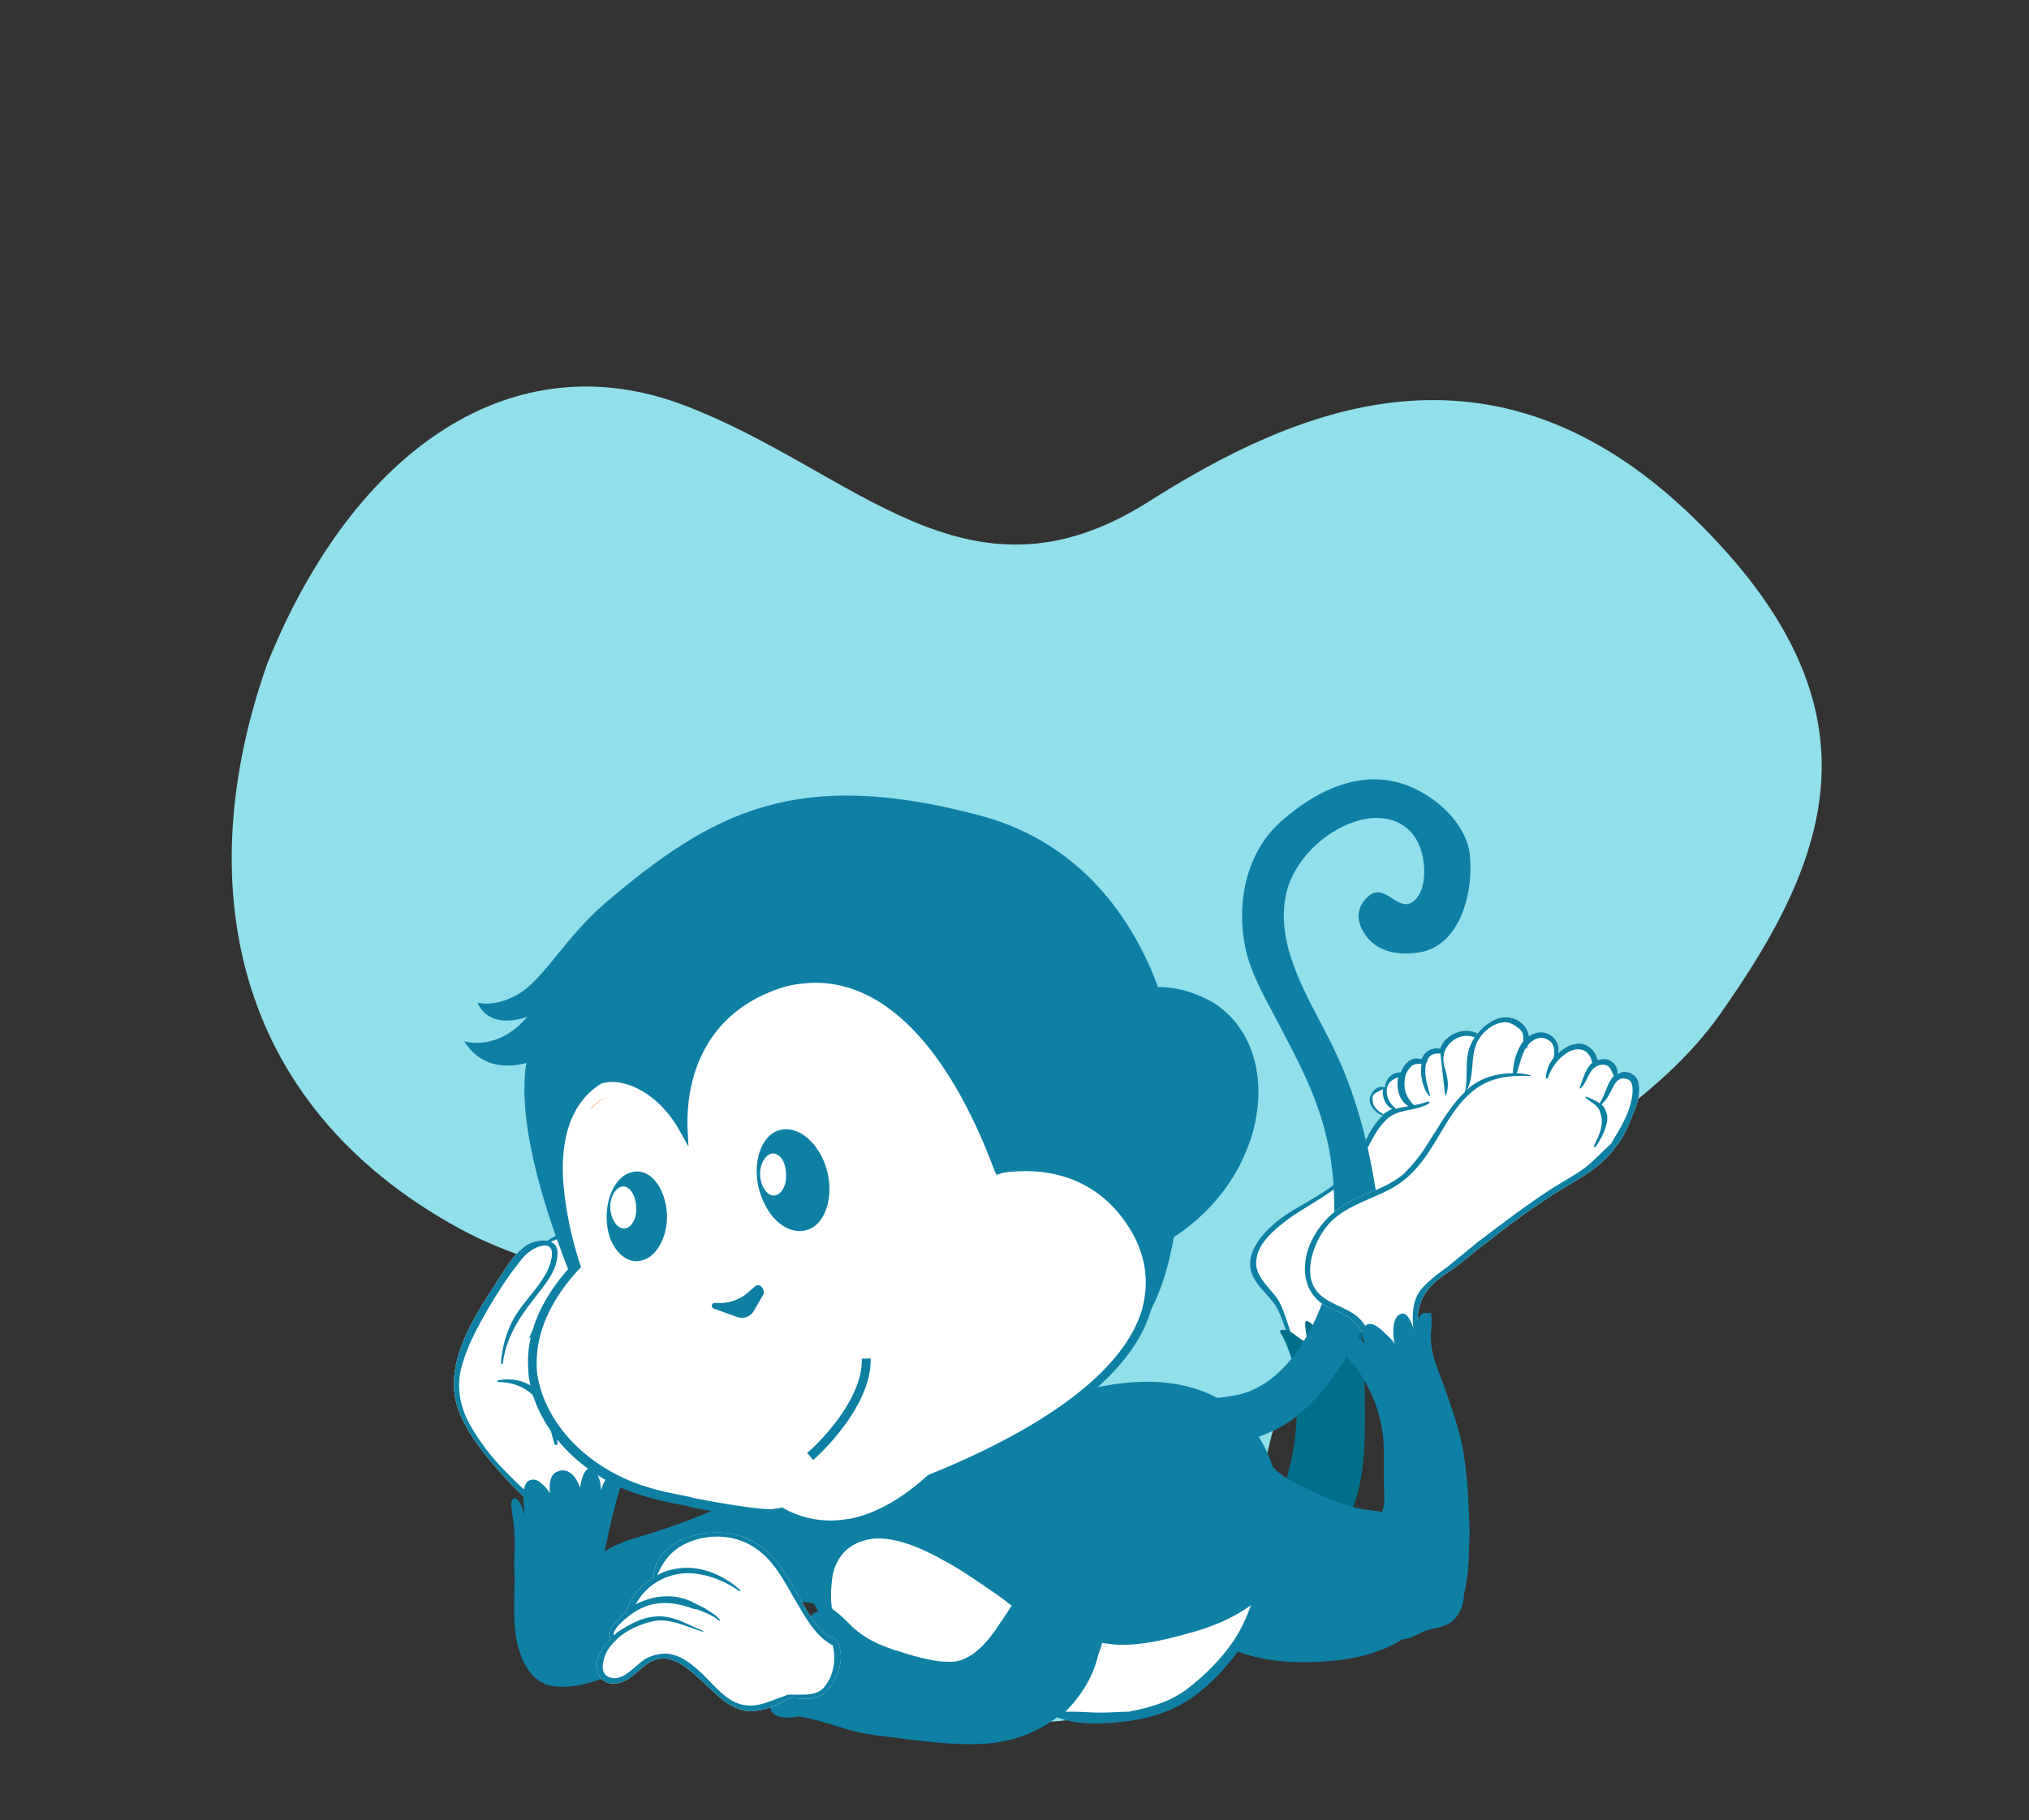 <svg width="380" height="341" viewBox="0 0 380 341" fill="none" xmlns="http://www.w3.org/2000/svg"><rect x="0" y="0" width="380" height="341" fill="#333333" stroke="none"/><path d="M50.042 124.371c16.316-40.52 46.14-60.56 78.045-48.471 31.998 12.133 52.727 39.471 86.606 18.347 27.527-17.504 64.771-34.13 102.723 2.977 36.004 35.214 25.648 63.114 4.72 92.768-22.254 31.566-75.686 41.945-84.453 80.81-8.141 36.079-28.712 67.759-68.112 42.811-23.069-14.61-16.911-36.978-30.965-53.298-19.469-22.62-35.064-20.637-52.52-30.155-43.355-23.67-50.176-65.747-36.044-105.789z" fill="#91DFEB"/><g clip-path="url(#a)"><path d="M117.823 248.672h-.176c-3.529.177-6.706 4.411-6.177 7.939.353 1.588.706 2.999-.176 4.587-.176.176-.176.352-.353.529.353-2.646-.706-6.351-2.823-8.292 2.117-2.469 3.705-5.116 5.823-7.409 2.118-2.47 4.059-4.763 5.294-7.586 1.588-3.528-.882-7.585-4.765-5.998-.705-1.587-2.117-2.469-3.882-1.058-1.588-2.117-6.529-.177-8.118 1.058-.882-.176-1.941 0-3 .353-3 1.411-4.94 5.116-6.705 7.762-4.236 6.528-9.706 14.995-7.06 23.11 1.236 3.705 3.707 7.057 6.177 10.056 2.647 3.175 5.647 6.351 8.824 8.997h.176c1.765 1.588 3.883 2.823 6.353 2.47 2.824-.353 6-2.646 7.235-5.293.177-.176 0-.352-.176-.529 1.941-3.528 2.824-7.938 3.882-11.643.883-3.176 1.412-6.527 1.589-9.879.176-1.059.705-9.527-1.942-9.174z" fill="#fff"/><path d="M101.588 261.55c-2.118-2.646-4.941-3.528-8.294-2.999-.176 0-.176.353 0 .353 3.176 0 5.824 1.235 7.588 3.705 1.765 2.293 2.118 5.292 3 7.938 0 .177.53.177.53 0 0-2.999-.883-6.527-2.824-8.997z" fill="#0E80A4"/><path d="M117.823 248.672h-.176c-3.529.177-6.706 4.411-6.177 7.939.353 1.588.706 2.999-.176 4.587-.176.176-.176.352-.353.529.353-2.646-.706-6.351-2.823-8.292 2.117-2.469 3.705-5.116 5.823-7.409 2.118-2.47 4.059-4.763 5.294-7.586 1.588-3.528-.882-7.585-4.765-5.998-.705-1.587-2.117-2.469-3.882-1.058-1.588-2.117-6.529-.177-8.118 1.058-.882-.176-1.941 0-3 .353-3 1.411-4.94 5.116-6.705 7.762-4.236 6.528-9.706 14.995-7.06 23.11 1.236 3.705 3.707 7.057 6.177 10.056 2.647 3.175 5.647 6.351 8.824 8.997h.176c1.765 1.588 3.883 2.823 6.353 2.47 2.824-.353 6-2.646 7.235-5.293.177-.176 0-.352-.176-.529 1.941-3.528 2.824-7.938 3.882-11.643.883-3.176 1.412-6.527 1.589-9.879.176-1.059.705-9.527-1.942-9.174zm1.236 10.585c-.353 3.528-1.412 7.057-2.294 10.408-.883 3.705-2.471 7.057-3.53 10.762-1.941 1.764-3.706 3.528-6.529 3.881-2.118.176-3.706-1.588-5.647-2.117-1.941-2.47-4.412-4.411-6.53-6.704-2.47-2.47-4.588-5.292-6.353-8.291-2.117-3.705-2.823-7.586-1.588-11.644 1.059-3.704 3-7.233 4.941-10.584 1.765-2.999 3.706-5.998 5.824-8.645 1.059-1.411 2.647-2.822 4.588-2.999 2.824-.176.706 4.764.177 5.469-1.589 2.823-4.06 5.116-5.647 7.762-1.589 2.647-2.471 5.822-2.648 8.821 0 .176.353.176.353 0 .53-4.41 2.824-8.291 5.647-11.82 1.942-2.646 4.589-5.292 4.589-8.82 0-1.235-.53-1.764-1.236-2.117 1.589-.706 3.353-1.412 4.942-1.412 3.705-.352 2.294 3.881 1.235 5.822-1.412 2.47-3.706 4.41-5.647 6.527-1.941 2.117-3.53 4.411-4.588 7.057 0 0 0 .176.176 0 1.235-1.764 2.471-3.705 3.882-5.293 1.236-1.411 2.647-2.822 3.883-4.233 2.117-2.294 4.411-5.116 4.411-8.292 0-.353 0-.706-.176-1.058 2.118-.53 3.176 1.058 3.176 3.175.177 2.47-1.941 4.94-3.352 6.704-2.648 3.352-6 6.703-7.059 10.937 0 .177.176.353.353.177 1.588-2.999 3.706-5.822 6-8.468 1.941-2.117 3.706-4.41 4.764-7.233.53-1.235.353-2.823-.176-4.234 2.294-.529 3.882.529 4.059 2.999.176 2.294-1.589 4.41-2.824 6.175-2.823 3.704-6 6.88-8.294 11.114-.176 0-.176-.177-.353-.177-.176 0-.176.177-.176.177 2.294 2.469 2.647 5.998 3.176 8.997v.176c-.353.529-.882.882-1.235 1.411-1.235 1.412-1.941 2.647-2.118 4.587 0 .177.177.177.177 0 .353-3.705 4.058-4.763 5.294-7.938.706-1.765-.53-3.882-.177-5.822.53-2.47 2.647-4.234 4.941-5.116 2.471-.176 1.589 8.291 1.589 9.879z" fill="#0E80A4"/><path d="M278.235 201.746c.706-2.117 1.235-4.41.176-6.527-.705-1.588-2.823-2.293-4.411-2.117-1.942.353-3.53 1.411-4.236 3.176v.176c-1.588-.353-3 .529-3.529 1.941-1.941-.53-3.177.705-3.882 2.469-1.765 0-2.824 1.235-3 2.823-1.412-.529-2.647.882-2.824 2.117-.176 1.411 1.235 2.823 2.471 3.175-2.118 1.764-3.353 4.94-4.589 7.41-1.764 3.528-4.588 5.821-7.941 7.762-2.823 1.764-5.823 3.175-8.294 5.469-1.941 1.764-4.059 4.41-4.059 7.056-.176 2.999 2.824 5.293 4.412 7.41 1.941 2.646 2.118 6.174 4.059 8.644 1.412 1.94 3.529 2.646 5.823 2.999 0 .176.177.353.353.176 1.942-.529 3.706-1.058 4.589-2.999.882-1.94 0-4.234-.353-6.351v-.705c0-1.412 0-2.823.353-4.234.705-2.47 2.47-4.763 4.235-6.704 3-3.352 6.706-6.174 9.882-9.526 3.177-3.352 6.177-6.88 7.941-11.291 1.765-4.057 3.353-7.938 3.177-12.525-.353.353-.353.176-.353.176z" fill="#fff"/><path d="M278.235 201.746c.706-2.117 1.235-4.41.176-6.527-.705-1.588-2.823-2.293-4.411-2.117-1.942.353-3.53 1.411-4.236 3.176v.176c-1.588-.353-3 .529-3.529 1.941-1.941-.53-3.177.705-3.882 2.469-1.765 0-2.824 1.235-3 2.823-1.412-.529-2.647.882-2.824 2.117-.176 1.411 1.235 2.823 2.471 3.175-2.118 1.764-3.353 4.94-4.589 7.41-1.764 3.528-4.588 5.821-7.941 7.762-2.823 1.764-5.823 3.175-8.294 5.469-1.941 1.764-4.059 4.41-4.059 7.056-.176 2.999 2.824 5.293 4.412 7.41 1.941 2.646 2.118 6.174 4.059 8.644 1.412 1.94 3.529 2.646 5.823 2.999 0 .176.177.353.353.176 1.942-.529 3.706-1.058 4.589-2.999.882-1.94 0-4.234-.353-6.351v-.705c0-1.412 0-2.823.353-4.234.705-2.47 2.47-4.763 4.235-6.704 3-3.352 6.706-6.174 9.882-9.526 3.177-3.352 6.177-6.88 7.941-11.291 1.765-4.057 3.353-7.938 3.177-12.525-.353.353-.353.176-.353.176zm-16.412 0c-.353 2.117.177 4.411 1.941 5.469-.706.177-1.588.177-2.294.529-1.059-.882-1.764-1.94-1.764-3.351 0-1.588 1.058-2.117 2.117-2.647zm-4.765 4.234c-.176-1.235 1.059-1.411 1.942-1.94-.177 1.411.353 2.999 1.764 3.704-.529.177-1.058.53-1.588.883l-.176.176v-.176c-1.059-.53-1.942-1.412-1.942-2.647zm13.589-.882c0 .177.176.177.176 0 .706-1.94.177-3.528-.353-5.469-.529-2.117.353-4.057 2.294-5.116 1.412-.705 3.177-.705 4.412.53 1.765 1.764.706 5.292.353 7.409 0 .176.177.353.177.353-.353 4.41-2.295 8.644-4.059 12.525-2.118 4.587-5.824 8.468-9.53 11.996-3.176 2.999-6.706 5.646-9.176 9.174-1.235 1.764-2.471 3.704-3 5.821-.177.53-.177 1.235-.177 1.765-.176 1.411-.176 2.822.177 4.234.353 1.94.882 3.881-.53 5.468-.705.706-1.764 1.059-2.647 1.588-2.647-.529-5.117-1.588-6.353-4.234-1.235-2.47-1.588-5.116-3-7.586-1.588-2.469-4.764-4.586-4.058-7.938.529-3.352 4.411-6.175 6.882-7.939 4.765-3.175 9.706-5.292 12.706-10.408 1.412-2.47 2.47-5.293 4.588-7.41 2.118-2.293 5.647-1.587 8.118-3.175.176-.176 0-.353-.177-.353-.882.353-1.764.529-2.647.706-1.235-1.235-1.941-2.646-1.765-4.411 0-.882.353-1.94 1.059-2.646.53-.705 1.236-.705 2.118-.705-.353 1.94.176 4.586 1.412 5.998 0 .176.176 0 .176 0-.353-1.588-.882-2.999-.882-4.587 0-.529 0-1.059.176-1.588 0 0 .177-.176.177-.353.176-.352.176-.529.353-.705.529-.706 1.411-.706 2.117-.706" fill="#0E80A4"/><path d="M252.117 285.19c-1.058.706-1.764 1.411-3.176 1.941-1.412.529-2.824.529-4.235.529-3-.177-5.118-1.764-6.353-4.234 2.647-5.292 4.059-10.938 4.412-16.759.529-5.822 0-11.996-3-17.112v-.353c1.941-.53 3.176 1.587 4.764 2.117 0 .176.177.176.177.176 0 .177.176 0 .176-.176 0-.53-.882-3.881-.176-3.881.706.176 1.235.882 1.764 1.411.353.529.883 1.058 1.236 1.588l.176.176c.177.176.353.176.53-.176.176-1.412-.177-3.352.705-4.764.53-.882 2.648 2.999 3 3.529 0 0 .001.176.177.176 0 .177.353.177.353 0v-.176l.176-.177v-.176c.353-1.588 1.236-5.822 2.295-4.763.176.176.352.529.352.882-.705 3.175-.352 6.704-.176 10.055.353 3.705.353 7.41.353 11.114 0 6.704-.53 13.584-3.53 19.053z" fill="#006F89"/><path d="M275.235 159.76c-1.059-6.88-8.823-12.702-15.353-13.584-7.235-1.058-14.117 2.646-19.412 7.233-7.058 5.822-9 15.525-7.235 24.169 1.059 4.939 3.706 9.35 6 13.76 2.647 5.116 5.471 10.232 7.412 15.701 1.941 5.292 3 10.937 3.176 16.583.177 5.645.353 11.467-1.058 16.935-2.118 7.763-7.236 17.465-15.353 20.288-4.942 1.588-10.236.882-15.177 2.117-4.941 1.235-3.706 8.291 1.235 8.468 6.353.176 13.412-.706 19.236-3.529 7.412-3.528 12.706-11.819 16.412-18.876 4.411-8.291 4.058-17.465 2.47-26.462-1.588-9.879-4.235-19.405-8.823-28.226-4.059-7.939-9.883-17.288-7.942-26.638 1.236-6.175 6.883-11.82 12.883-13.761 6.353-2.117 12 .53 12.882 7.41.353 2.293.177 5.821-1.765 7.409-2.823 2.47-5.294-3.352-8.294-1.058-2.47 1.94-2.647 4.586-1.059 7.056 2.118 3.528 6.177 4.234 10.059 3.705 8.118-1.059 10.589-11.82 9.706-18.7z" fill="#0E80A4"/><path d="M306.824 202.628c-.353-1.411-2.295-2.293-3.53-1.587-.176 0-.176.176-.353.176.177-1.588-1.235-2.999-2.823-2.823-.353 0-.706.177-.883.177-.176-.529-.353-1.059-.706-1.588-.882-1.058-2.117-1.764-3.529-1.411-1.235.176-2.294.882-3.176 1.764.529-2.293-1.589-4.41-4.059-3.881-.53.176-1.059.353-1.412.705-.353-2.822-3.706-4.586-6.706-2.999-1.941 1.059-3.353 2.647-4.235 4.587-1.236 2.823-.353 5.998-1.059 8.821-2.824 2.646-4.765 6.351-6.882 9.526-1.236 2.117-2.824 4.058-4.589 5.822-2.294 1.94-5.117 2.999-7.764 4.057-4.589 1.941-7.942 4.764-9.883 9.35-1.411 3.705-1.235 7.939 1.941 10.585 1.589 1.235 3.53 1.764 5.118 2.646 1.941 1.235 3 3.176 3.882 5.293 1.412 3.175 2.648 7.585 6.53 8.115 3.353.529 4.235-3.352 4.059-5.822-.177-1.058-.353-1.941-.706-2.999 0-.176-.353-.353-.53-.176-.176-3.882-.353-7.41 2.824-10.409 1.412-1.411 3.353-2.47 4.941-3.704 1.941-1.588 3.882-3.176 6-4.764 4.235-3.351 8.647-6.527 13.235-9.35 3.53-2.117 7.765-4.41 10.059-7.938 1.588-1.764 2.471-4.234 3.353-6.351.706-1.764 1.412-3.705.883-5.822z" fill="#fff"/><path d="M306.824 202.628c-.353-1.411-2.295-2.293-3.53-1.587-.176 0-.176.176-.353.176.177-1.588-1.235-2.999-2.823-2.823-.353 0-.706.177-.883.177-.176-.529-.353-1.059-.706-1.588-.882-1.058-2.117-1.764-3.529-1.411-1.235.176-2.294.882-3.176 1.764.529-2.293-1.589-4.41-4.059-3.881-.53.176-1.059.353-1.412.705-.353-2.822-3.706-4.586-6.706-2.999-1.941 1.059-3.353 2.647-4.235 4.587-1.236 2.823-.353 5.998-1.059 8.821-2.824 2.646-4.765 6.351-6.882 9.526-1.236 2.117-2.824 4.058-4.589 5.822-2.294 1.94-5.117 2.999-7.764 4.057-4.589 1.941-7.942 4.764-9.883 9.35-1.411 3.705-1.235 7.939 1.941 10.585 1.589 1.235 3.53 1.764 5.118 2.646 1.941 1.235 3 3.176 3.882 5.293 1.412 3.175 2.648 7.585 6.53 8.115 3.353.529 4.235-3.352 4.059-5.822-.177-1.058-.353-1.941-.706-2.999 0-.176-.353-.353-.53-.176-.176-3.882-.353-7.41 2.824-10.409 1.412-1.411 3.353-2.47 4.941-3.704 1.941-1.588 3.882-3.176 6-4.764 4.235-3.351 8.647-6.527 13.235-9.35 3.53-2.117 7.765-4.41 10.059-7.938 1.588-1.764 2.471-4.234 3.353-6.351.706-1.764 1.412-3.705.883-5.822zm-30-7.762c1.058-1.764 2.823-3.175 4.764-3.352 1.059-.176 2.118.53 3 1.235.706.529.706 1.411.706 2.294-1.235 1.587-1.941 4.057-1.941 5.998-2.824 0-5.647.705-8.118 2.646l-.529.529c1.588-2.999.529-6.527 2.118-9.35zm28.941 9.526c-.177 3.705-2.294 6.881-4.059 9.88-1.588 1.411-3 2.999-4.765 4.41-2.117 1.588-4.588 2.823-6.706 4.234-4.588 2.999-9 6.351-13.411 9.703L271 237.382c-1.765 1.235-3.353 2.47-4.765 4.057-2.823 3.352-1.235 8.645-.882 12.526 0 .176.353.176.353 0 0 1.058 0 2.293-.353 3.351-.882 2.823-3.882 1.412-5.118-.176-2.294-2.646-2.823-6.527-4.941-9.35-2.118-2.822-5.647-2.999-8.118-5.292-3.529-3.352-1.235-9.527 1.236-12.702 2.823-3.528 7.412-4.763 11.294-6.704 3.706-1.764 6.176-4.586 8.294-7.938 2.294-3.529 4.059-7.41 7.235-10.232 3.177-2.999 7.059-3.529 11.294-3.352.177 0 .177-.177 0-.177-.882-.176-1.588-.352-2.47-.352.529-1.588.882-3.176 1.588-4.587.177 0 .177-.177.353-.177 0-.176.176-.352.176-.529.883-1.058 2.295-1.764 3.53-1.058 1.412.529 1.588 2.293 1.235 3.528-.882 1.058-1.412 2.47-1.412 3.705 0 .176.353.176.353 0 .706-1.941 1.942-3.705 3.706-4.763.883-.53 1.765-.706 2.647-.53 1.236.353 1.765 1.412 1.941 2.47-1.235 1.059-1.764 3.176-2.294 4.587 0 .176.177.353.177.176 1.235-1.235 1.412-3.175 2.823-4.057.706-.353 1.412-.53 2.118-.177.706.353.882 1.235 1.235 1.941-1.235 1.235-1.588 3.528-2.647 5.116-.706-.529-1.588-.882-2.47-1.235-.177 0-.177.176-.177.176 1.235 1.059 2.471 1.412 2.824 2.999.706 2.117-.353 4.234-1.236 5.998-.176.177.177.353.353.177 1.059-1.588 2.294-3.881 2.118-5.822-.176-.882-.529-1.588-1.059-2.117 1.059-.882 1.588-2.117 2.118-3.175.529-1.059 1.235-1.941 2.47-1.588 1.236.177 1.236 1.588 1.236 2.293z" fill="#0E80A4"/><path d="M274.176 272.665c-.706-4.763-2.47-9.35-4.058-13.937-.883-2.293-1.942-4.763-2.118-7.409-.177-1.764.353-3.529 0-5.293 0-.176-.177-.176-.353 0h-.177c-1.411-.529-2.294 1.235-2.647 3.176-.529-1.764-1.411-3.705-2.647-2.999-1.058.529-1.235 2.117-1.235 3.175 0 .706 0 1.588.353 2.47-.529-.882-1.412-1.588-2.118-2.293-.706-.706-2.117-1.941-3.176-1.412-1.235.706-1.059 2.117-.353 3.529-.529-.53-1.059-.882-1.588-1.235-.53-.353-1.765-.882-2.647-.53 0 0-.177-.176-.177 0-1.235.706-.353 2.294.177 3.176.529.882 1.235 1.588 1.941 2.293 1.059 1.235 1.941 2.823 2.823 4.411 2.118 4.057 3 7.938 3 12.525v5.469c0 1.764.353 3.704-.353 5.469-1.411-.353-3-.353-4.411-.706-2.471-.529-4.765-1.411-7.059-2.47-3-1.411-6.706-2.822-9-5.292-.706-2.294-1.765-4.411-3.177-6.528-3.176-4.586-7.941-7.409-13.235-8.644-6.882-1.588-14.294-.529-21 1.411-4.588 1.235-9.176 3.176-13.412 5.469-2.294.53-4.764 1.412-7.059 1.941-2.647.529-5.47.882-8.294 1.411-4.941.882-10.411 2.294-14.647 4.94-7.588 1.058-14.647 4.234-21.706 7.233-4.235 1.764-8.647 3.528-13.058 4.939-3.177 1.059-6.706 1.764-9.53 3.705 0-.353.177-.706.177-.882.529-2.47 1.058-5.116 1.764-7.586.53-2.117 1.059-4.057 2.118-5.998 0-.176.176-.176.176-.353.177-.176 0-.353-.176-.529-.353-.353-.882-.529-1.588-.176-1.588.529-2.647 2.293-3.177 4.057 0-1.235-.176-2.293-.882-3.352-.353-.529-1.059-1.058-1.765-.529-.706.706-1.059 2.117-1.235 3.352-.706-1.941-2.118-3.881-4.235-2.999-1.412.529-1.589 2.293-1.412 4.057-.53-.882-1.235-1.587-1.941-2.117-.706-.529-1.765-.705-2.47.177-.707 1.058-.53 2.646-.53 3.704 0 .706.176 1.588.176 2.294-.353-1.412-1.235-3.528-2.117-2.999-.706.529-.177 2.293-.177 2.822.53 2.999.53 6.175.353 9.35.353 5.116-.706 11.644 1.059 16.583 1.059 3.176 3 5.998 6.529 6.351 4.941.529 9.53-1.588 13.765-3.528 5.647-2.646 11.294-5.469 17.118-7.762 5.294-2.117 11.823-5.469 17.647-4.234.353.529.529 1.058.882 1.587-.176 0-.529 0-.706.177-2.118.882 0 4.234 1.765 6.351-1.235-.53-2.647-.706-3.706-1.059-.882-.176-3-.529-3.177.706-.352 1.235 1.059 2.117 1.942 2.646.529.353.882.706 1.411.882-.529 0-1.058 0-1.588.177-.882.176-2.294.705-2.294 1.764 0 .882 1.059 1.411 1.765 1.94.176.177.353.177.706.353-.883 0-1.589.353-2.471.706-1.059.529-3.176 1.94-2.647 3.528.529 1.94 3.353 1.764 5.471 1.411 2.823.529 5.647 1.412 8.47 2.294 2.647.882 5.647 1.234 8.471 1.587 5.823.706 11.823 1.588 17.823 1.235 5.118-.353 9.706-2.117 13.412-4.939 4.059 1.587 9.177 1.235 13.412.705 4.588-.705 8.47-1.94 12.176-4.586 3.177-2.294 6-5.293 8.294-8.468 5.295 2.117 12 2.293 17.647 1.764 4.412-.353 9.353-1.588 13.236-4.058 1.235 0 2.294-.705 3.529-1.235 1.588-.882 3.353-.705 4.941-1.587 1.942-1.059 3-3.352 3-5.645 1.059-3.882.883-7.939 1.059-11.82-.176-4.94-.353-9.526-1.059-14.113z" fill="#0E80A4"/><path d="M109.529 245.144S95.764 215.683 98.588 199.1c0 0-7.588 2.646-11.647-4.057 0 0 6.176 2.117 11.823-4.587 0 0-6.882 2.823-9.352-2.646 0 0 3.352 1.058 7.94-1.764 4.589-2.823 8.648-10.585 16.06-16.936 20.117-17.112 35.823-25.404 69.882-16.406 33.706 8.82 40.412 47.455 38.117 67.742-2.294 20.288-4.764 29.108-20.117 39.87-15.353 10.584-91.765-15.172-91.765-15.172z" fill="#0E80A4"/><path d="M203.411 237.558c14.118-1.411 25.765-10.937 30.177-22.404 3.706-9.174 3-21.346-6.353-27.344-1.235-.706-3.529-1.764-5.471-2.294-12.353-3.175-20.117 6.528-24.353 16.583-4.235 10.056-5.823 20.641.353 28.932 2.647 3.528 2.295 5.645 5.647 6.527z" fill="#0E80A4"/><path d="M211.705 228.738c-8.294-12.173-21.529-10.232-24.176-9.703h-.177c-9.529-25.58-23.647-38.458-38.823-35.459-1.941.353-4.059 1.058-6 1.941-14.118 6.703-14.824 20.64-14.647 25.756-4.588-7.939-11.294-9.879-14.647-9.35-.53.176-1.059.353-1.412.529-5.647 3.529-8.118 10.761-7.235 20.817.706 6.704 2.647 12.702 3 13.937-6.883 7.762-8.118 14.642-7.941 19.229.176 1.587.352 2.999.705 4.234 2.824 9.35 11.294 16.23 20.471 18.876 3 .882 6 1.411 9 1.94 7.412 1.412 13.941 2.294 15.353 2.117.529-.176.882-.176 1.059-.176 4.059 2.293 8.47 2.999 13.059 2.117 8.117-1.588 14.294-7.762 15-8.468 22.941-9.173 36.882-19.935 40.235-31.225 1.765-5.822.882-11.643-2.824-17.112z" fill="#fff"/><path d="M155.411 286.601c-3.176 0-6.353-.882-9.353-2.293-.176 0-.529.176-.882.176h-.882c-2.294 0-8.118-.882-14.824-2.117l-.353-.176c-2.823-.529-5.647-1.059-8.47-1.941-10.412-2.999-18.353-10.584-21-19.405-.353-1.411-.706-2.823-.706-4.41-.353-4.587.882-11.467 7.941-19.23-.706-1.94-2.294-7.585-3-13.76-1.059-10.408 1.588-17.817 7.588-21.522.53-.353 1.059-.529 1.765-.706.529-.176.882-.176 1.412-.176 3.353 0 8.47 1.94 12.529 7.409.353-6.704 2.824-17.818 15.176-23.639 2.118-.882 4.059-1.588 6.177-2.117 1.412-.353 3-.529 4.412-.529 13.941 0 26.294 12.701 34.941 35.811.882-.176 2.471-.352 4.235-.352 6 0 14.294 1.764 20.294 10.584 3.883 5.469 4.941 11.644 3 17.642-3.529 11.467-17.647 22.404-40.588 31.754-1.235 1.235-7.235 6.88-15.176 8.468a17.407 17.407 0 0 1-4.236.529zm-9-4.234l.353.177c2.824 1.587 5.824 2.293 8.824 2.293 1.235 0 2.47-.176 3.706-.353 7.764-1.587 13.764-7.586 14.47-8.115l.353-.176c22.588-9.174 36.353-19.758 39.706-30.696 1.588-5.469.706-11.114-2.823-16.23-5.471-8.115-13.236-9.879-18.883-9.879-2.117 0-3.706.176-4.412.353l-1.058.352-.353-.705c-8.471-22.758-20.294-35.283-33.53-35.283-1.411 0-2.823.177-4.059.353-1.941.353-3.882 1.058-5.823 1.94-13.412 6.351-14.294 19.582-14.118 24.875l.177 3.528-1.765-3.175c-4.235-7.41-10.588-9.527-13.765-8.821-.353 0-.882.176-1.058.353-5.295 3.352-7.765 10.232-6.706 19.934.706 6.704 2.647 12.702 3 13.761l.176.529-.353.353c-6.882 7.409-8.117 13.936-7.941 18.347 0 1.411.353 2.822.706 4.057 2.47 8.292 10.059 15.348 19.765 18.347 2.647.882 5.647 1.411 8.294 1.941l.529.176c6.353 1.235 12.177 2.117 14.471 2.117h.529c.53-.176.882-.176 1.059-.176l.529-.177z" fill="#0E80A4"/><path d="M113.411 205.627c-1.058.353-1.941 1.059-2.823 2.117h.176a7.832 7.832 0 0 1 2.647-2.117z" fill="#FAAA74"/><path d="M159.294 279.368c-1.235 1.765-2.824 1.235-3.882.177-1.059-1.059-1.412-3.352-2.471-4.41.706 0 1.412-.177 2.118 0 1.411 0 2.647.352 3.705 1.234.883.53 1.412 1.941.53 2.999zm5.118 8.821c4.235 0 8.823 2.117 12.529 4.234 3 1.588 6 3.705 8.824 5.645 1.058.706 2.294 1.588 3.353 2.47.176 0 .176.176.353.176-.883 1.588-2.118 3.176-3 4.587-1.765 2.47-4.412 5.645-7.942 5.998h-.882c-2.471 0-5.118-.706-7.588-1.411-.353-.177-.706-.177-1.059-.353-4.412-1.235-7.412-2.823-9.706-5.116l-.353-.353c-.706-.706-1.765-1.764-2.823-2.47-.177-.176-.353-.352-.353-.529-.177-1.411-.177-2.999 0-4.587.353-4.939 3.529-7.938 8.294-8.291h.353zm41.647 32.636c-1.765 0-3.353-.176-5.118-.176h-1.412c3-2.999 5.294-6.704 6.177-10.761.176-.529.529-1.235.706-2.117 1.235.176 2.47.353 3.706.353 4.588 0 9.176-1.235 13.588-2.47 4.235-1.235 7.588-2.823 10.588-4.94-.882 2.294-1.765 4.411-3.176 6.528-2.118 3.175-5.295 6.527-8.824 9.173-2.824 2.117-6.176 3.352-10.941 4.234-1.588 0-3.177.176-5.294.176zm-49.765-13.936c-.177-.353-.529-.177-.706 0-3.706-2.646-5.471-7.233-7.765-10.938-2.117-3.528-4.764-6.704-8.823-8.115-5.824-2.117-16.235.177-16.588 7.586v.176c-2.471 1.412-4.412 3.529-4.942 6.175-.882.705-4.764 4.234-3 5.116-1.235 1.235-2.47 2.822-2.647 4.586-.176 2.117.706 3.882 3 3.882 2.647.176 4.765-2.647 6.706-3.882 3.883-2.293 7.059.883 9.883 3.352 2.294 2.117 4.411 4.587 7.411 5.469 2.824.882 6.53-.706 8.824-2.117 0 0 .176 0 .176-.176 2.824.353 5.824.705 7.589-1.941 1.764-2.117 3.176-6.703.882-9.173z" fill="#fff"/><path d="M156.294 306.889c-.177-.353-.529-.177-.706 0-3.706-2.646-5.471-7.233-7.765-10.938-2.117-3.528-4.764-6.704-8.823-8.115-5.824-2.117-16.235.177-16.588 7.586v.176c-2.471 1.412-4.412 3.529-4.942 6.175-.882.705-4.764 4.234-3 5.116-1.235 1.235-2.47 2.822-2.647 4.586-.176 2.117.706 3.882 3 3.882 2.647.176 4.765-2.647 6.706-3.882 3.883-2.293 7.059.883 9.883 3.352 2.294 2.117 4.411 4.587 7.411 5.469 2.824.882 6.53-.706 8.824-2.117 0 0 .176 0 .176-.176 2.824.353 5.824.705 7.589-1.941 1.764-2.117 3.176-6.703.882-9.173zm-1.941 9.173c-1.588 1.941-4.765 1.235-6.883 1.412-.176 0-.176.176-.353.176-2.823.882-5.294 2.47-8.47 1.588-2.647-.706-4.941-3.529-6.882-5.469-3.177-2.999-6.177-5.293-10.589-3.176-2.117 1.059-4.411 4.764-7.235 3.529-1.588-.706-1.059-2.999-.529-4.234.529-1.235 1.411-2.117 2.294-2.999 1.764-1.588 4.235-2.646 6.529-3.176 3.177-.705 6.353 1.059 9.353 1.941.177 0 .177-.177 0-.177-3-1.234-5.647-2.999-9-2.646-2.471.177-4.941 1.588-7.059 2.999l-.529.53c-.53-1.235 3-3.882 3.882-4.411 3.53-2.293 7.412-1.94 11.118-.529h.353c1.412.529 3 1.058 4.235 2.117.177.176.353 0 .177-.177-.706-.882-1.765-1.411-2.824-2.116l-2.118-1.059c-3.353-1.764-7.411-1.411-10.764.353 1.764-3.352 5.117-5.469 9-5.822 3.706-.176 7.411 1.235 10.411 3.352.177 0 .177 0 .177-.176-3-2.823-7.588-4.763-11.824-4.058-1.235.177-2.47.529-3.706 1.235 1.412-3.528 3.706-5.645 7.412-6.704 3.706-1.058 7.941-.529 11.118 1.764 3.353 2.294 5.294 6.175 7.235 9.527 1.765 2.999 3.706 6.704 6.883 8.468h.176c.706 2.822.176 5.821-1.588 7.938zm-29.647-90.323c.882 4.41-1.059 9.173-4.059 10.232-3 1.234-6.176-1.588-6.882-5.999-.706-4.41 1.059-9.173 4.059-10.231 3-1.235 6 1.411 6.882 5.998z" fill="#0E80A4"/><path d="M119.059 227.679c-.53 2.117-1.941 2.999-3.177 2.117-1.235-.882-1.941-3.176-1.411-5.116.529-1.941 1.941-2.999 3.176-2.117 1.235.882 1.765 3.175 1.412 5.116z" fill="#fff"/><path d="M154.176 217.271c2.118 4.763 1.236 10.408-1.764 12.525-3.177 2.117-7.412 0-9.53-4.939-2.117-4.763-1.235-10.409 1.765-12.526 3.176-2.117 7.412.177 9.529 4.94zm-12.705 23.639l-1.412 1.235c-1.412 1.235-3.353 1.941-5.118 1.941h-1.235a.55.55 0 0 0 0 1.058l4.412 1.588c1.058.353 2.294 0 3-1.059l1.941-3.352c0-1.058-.706-1.94-1.588-1.411zm19.921 13.622l1.663-.062c.269 9.197-10.325 18.729-10.763 19.026l-1.137-1.361c.245.047 10.547-9.286 10.237-17.603z" fill="#0E80A4"/><path d="M147.118 221.505c-.53 2.117-1.942 2.999-3.177 2.117-1.235-.882-1.941-3.176-1.412-5.116.53-1.941 1.942-2.999 3.177-2.117 1.235.705 1.765 2.999 1.412 5.116z" fill="#fff"/></g><defs><clipPath id="a"><path fill="#fff" transform="translate(85 146)" d="M0 0h222v181H0z"/></clipPath></defs></svg>